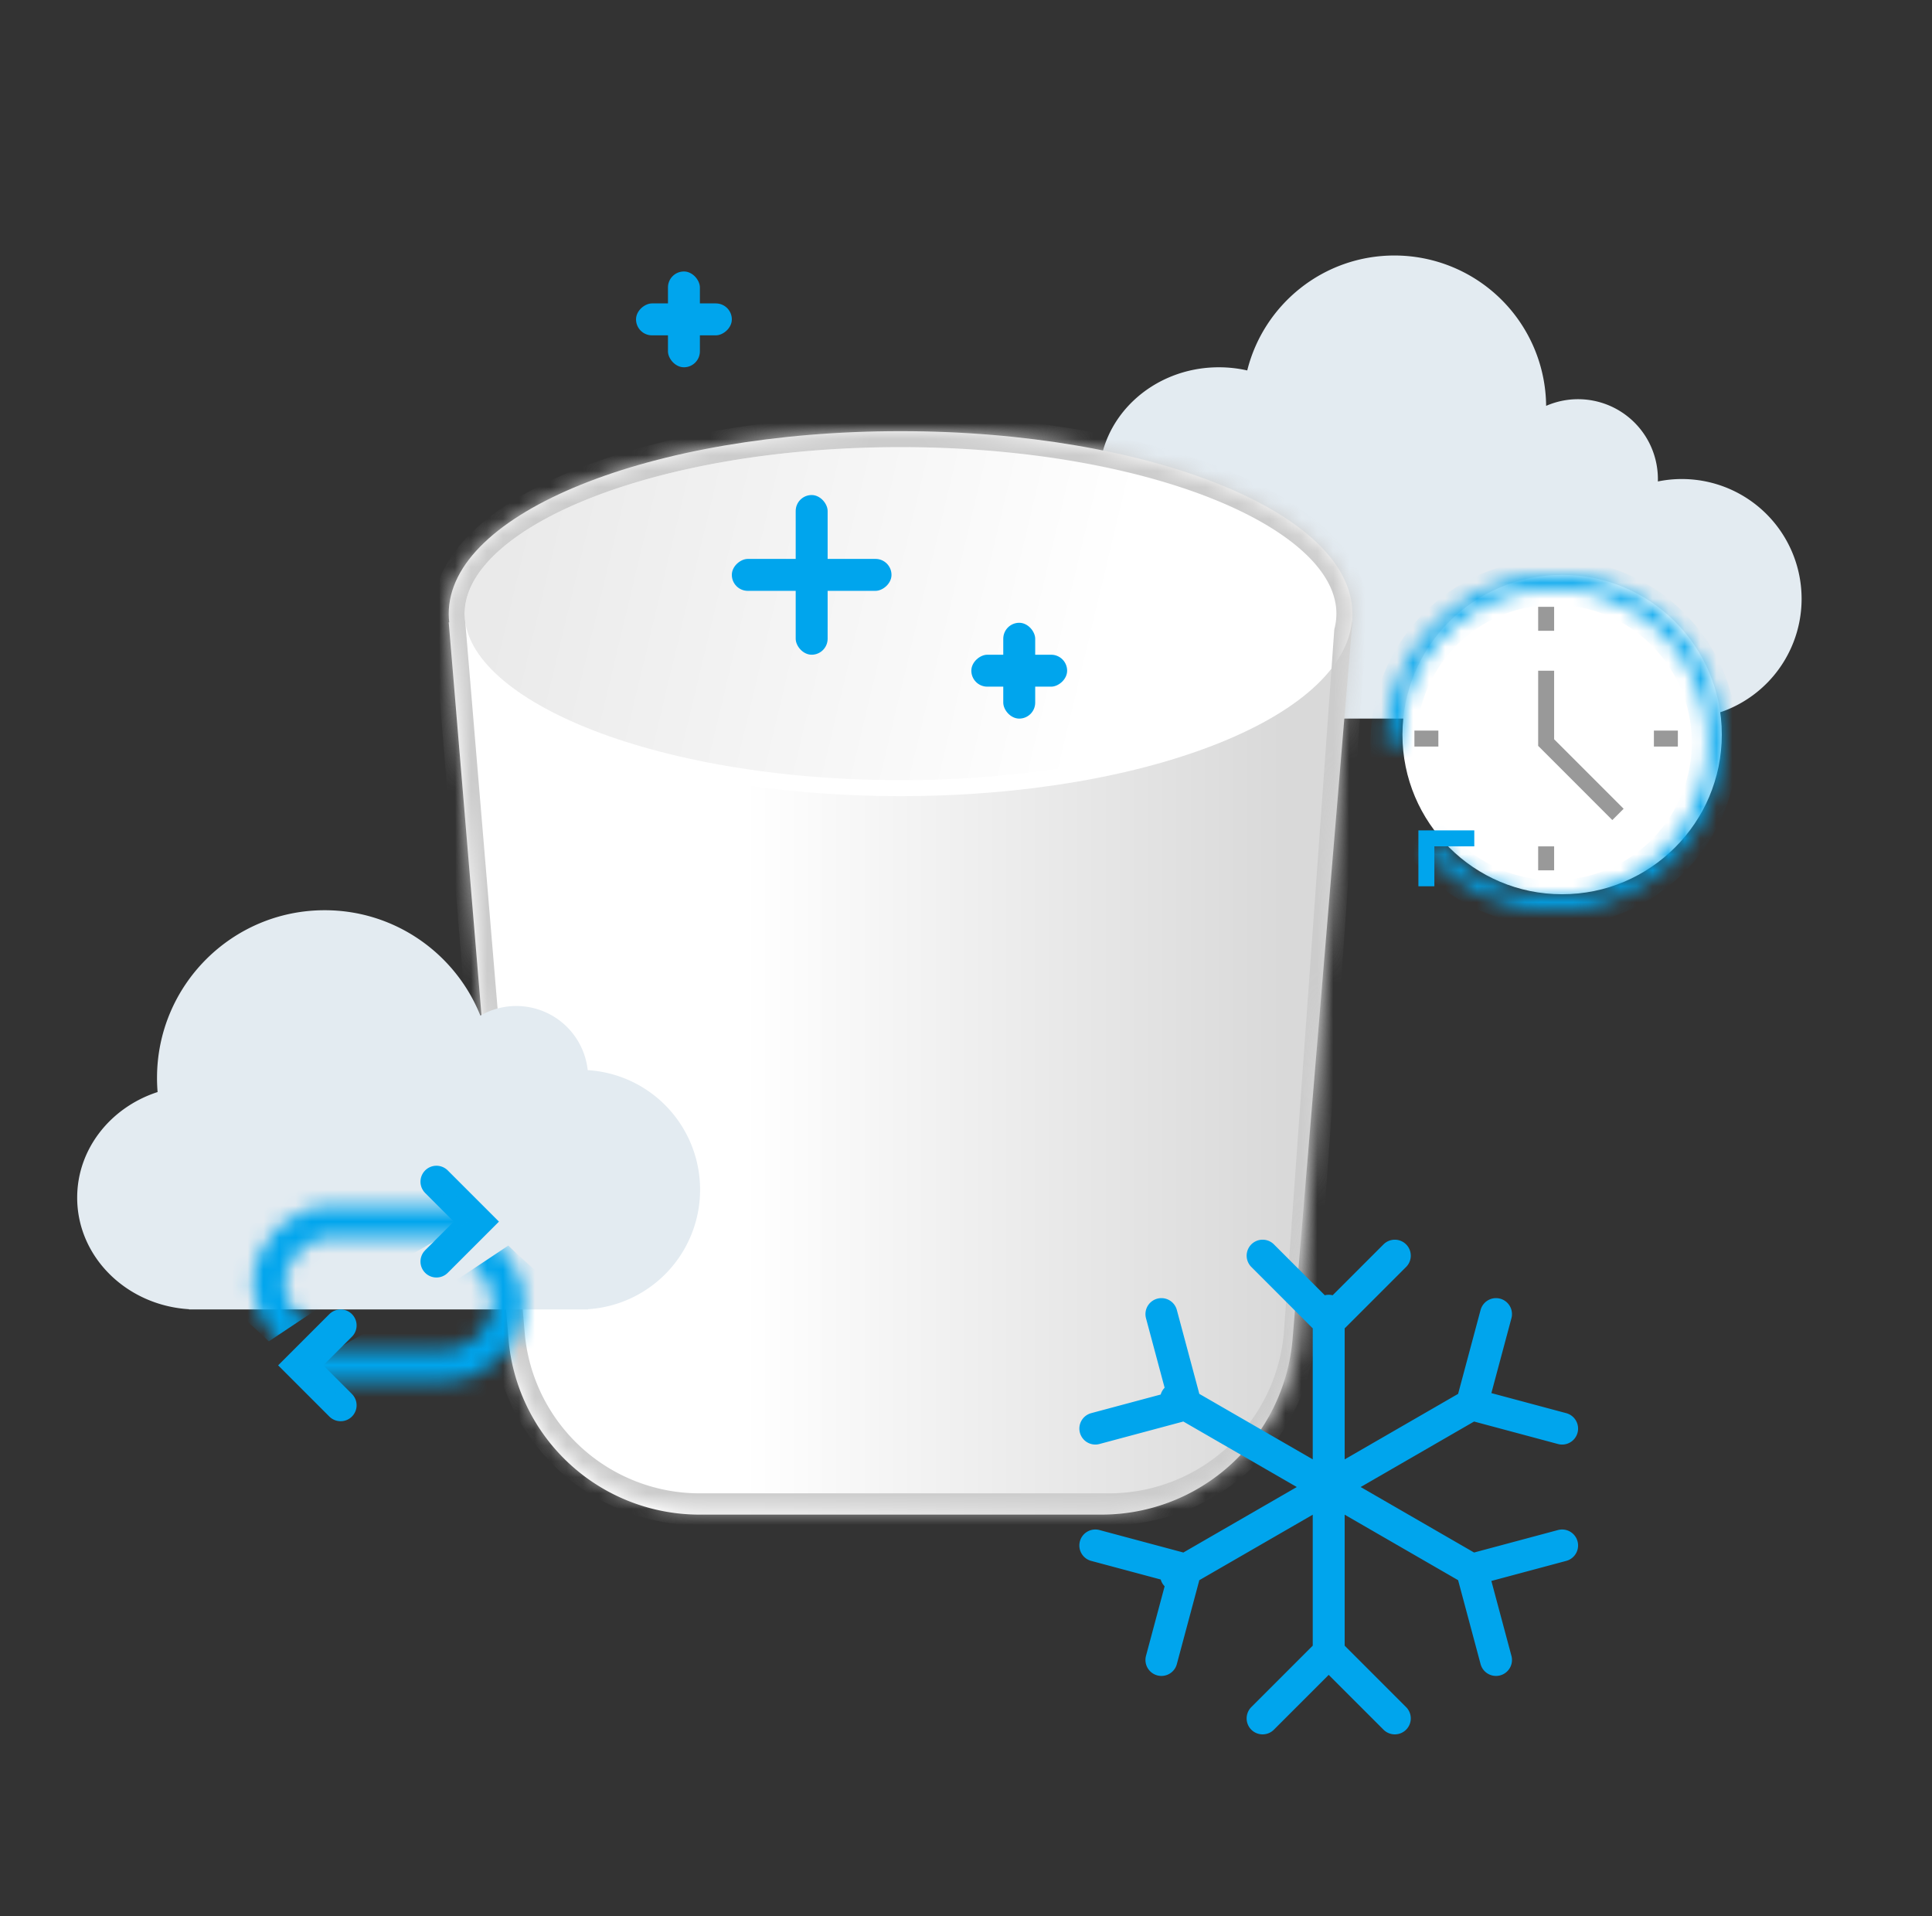 <svg width="121" height="120" viewBox="0 0 121 120" fill="none" xmlns="http://www.w3.org/2000/svg">
    <rect x="0" y="0" width="121" height="120" fill="#333333" stroke="none"/>
    <path fill-rule="evenodd" clip-rule="evenodd" d="M105.833 44.984a7.5 7.5 0 0 0 7-7.484 7.5 7.5 0 0 0-9.002-7.35c.002-.05.002-.1.002-.15a5 5 0 0 0-7-4.584 9.5 9.5 0 0 0-9.5-9.416c-4.453 0-8.19 3.064-9.219 7.198a8.031 8.031 0 0 0-1.78-.198c-4.143 0-7.5 3.134-7.5 7 0 .695.108 1.366.31 2h-.31v13h36.999v-.016z" fill="#E3EBF1"/>
    <path d="m80.954 83.845 3.743-44.873H28.103l3.743 44.873a12 12 0 0 0 11.958 11.003h25.192a12 12 0 0 0 11.958-11.003z" fill="url(#kow9z5fv4a)"/>
    <path d="M84.197 38.428c0 1.398-.7 2.779-2.069 4.086-1.37 1.31-3.38 2.51-5.906 3.53-5.048 2.04-12.056 3.311-19.822 3.311s-14.774-1.272-19.822-3.31c-2.525-1.02-4.535-2.222-5.906-3.53-1.37-1.309-2.069-2.69-2.069-4.087 0-1.398.7-2.78 2.069-4.087 1.37-1.309 3.381-2.51 5.906-3.53C41.626 28.772 48.634 27.5 56.4 27.5s14.774 1.272 19.822 3.31c2.525 1.02 4.535 2.222 5.906 3.531 1.37 1.308 2.07 2.689 2.07 4.087z" fill="url(#43ofg4dqwb)" stroke="#fff"/>
    <mask id="kj568z12wc" fill="#fff">
        <path fill-rule="evenodd" clip-rule="evenodd" d="M84.559 39.569c.092-.376.139-.756.139-1.141C84.698 32.116 72.029 27 56.401 27c-15.363 0-27.866 4.944-28.286 11.107h-.05l.043.514c.005.133.017.266.033.398l3.72 44.497a12 12 0 0 0 11.959 11h25.628a12 12 0 0 0 11.969-11.142l3.142-43.805z"/>
    </mask>
    <path d="m84.559 39.569-.971-.239-.02.083-.007.084.998.072zm-56.444-1.462v1h.934l.064-.932-.998-.068zm-.05 0v-1h-1.087l.09 1.084.997-.084zm.043.514.999-.041v-.021l-.003-.021-.996.083zm.033.398.997-.083-.002-.021-.003-.021-.992.125zm3.72 44.497.997-.084-.996.084zm49.556-.142-.998-.071.998.071zm2.281-44.946c0 .302-.037.603-.11.902l1.942.477a5.77 5.77 0 0 0 .168-1.38h-2zM56.401 28c7.718 0 14.66 1.265 19.634 3.274 2.49 1.006 4.439 2.178 5.749 3.429 1.307 1.248 1.914 2.507 1.914 3.725h2c0-1.938-.977-3.686-2.533-5.172-1.554-1.484-3.75-2.774-6.38-3.836C71.517 27.293 64.31 26 56.4 26v2zM29.112 38.175c.082-1.196.756-2.437 2.11-3.661 1.353-1.224 3.318-2.365 5.798-3.341C41.977 29.223 48.814 28 56.401 28v-2c-7.776 0-14.872 1.25-20.113 3.312-2.618 1.03-4.818 2.28-6.407 3.718-1.59 1.436-2.636 3.124-2.764 5.01l1.995.135zm-.997-1.068h-.05v2h.05v-2zm-1.047 1.084.043.513 1.993-.166-.043-.514-1.993.167zm2.065.703a3.715 3.715 0 0 1-.026-.314l-1.998.082c.006.162.02.323.04.483l1.984-.251zm-1.988.209 3.72 44.496 1.993-.167-3.72-44.496-1.993.167zm3.72 44.496A13 13 0 0 0 43.82 95.516v-2a11 11 0 0 1-10.962-10.084l-1.993.167zM43.82 95.516h25.628v-2H43.82v2zm25.628 0c6.818 0 12.478-5.269 12.966-12.07l-1.995-.143a11 11 0 0 1-10.971 10.213v2zm12.966-12.07 3.142-43.806-1.995-.143-3.142 43.806 1.995.143z" fill="#CCC" mask="url(#kj568z12wc)"/>
    <path d="m79.077 78.632 3.786 3.786a.5.5 0 0 0 .707 0l3.786-3.786M87.356 107.609l-4.14-4.14m0 0-4.14 4.14m4.14-4.14V82.081M68.6 89.46l5.17-1.385a.5.5 0 0 0 .355-.612l-1.386-5.172M97.834 96.78l-5.655 1.515m0 0 1.515 5.655m-1.515-5.655L73.656 87.6M72.739 103.95l1.386-5.172a.5.5 0 0 0-.354-.613l-5.172-1.385M93.694 82.291l-1.515 5.655m0 0 5.655 1.515m-5.655-1.515L73.657 98.64" stroke="#00A5ED" stroke-width="2" stroke-linecap="round" stroke-linejoin="round"/>
    <path fill-rule="evenodd" clip-rule="evenodd" d="M36.334 82h-24.5v-.015c-3.91-.24-7-3.276-7-6.985 0-3.06 2.104-5.663 5.036-6.614a10.64 10.64 0 0 1-.036-.886c0-5.799 4.7-10.5 10.5-10.5 4.42 0 8.204 2.733 9.752 6.6a4.5 4.5 0 0 1 6.722 3.414 7.5 7.5 0 0 1 .025 14.97V82h-.5z" fill="#E3EBF1"/>
    <rect x="49.834" y="31" width="2" height="10" rx="1" fill="#00A5ED"/>
    <rect x="62.834" y="39" width="2" height="6" rx="1" fill="#00A5ED"/>
    <rect x="41.834" y="17" width="2" height="6" rx="1" fill="#00A5ED"/>
    <rect x="55.834" y="35" width="2" height="10" rx="1" transform="rotate(90 55.834 35)" fill="#00A5ED"/>
    <rect x="66.834" y="41" width="2" height="6" rx="1" transform="rotate(90 66.834 41)" fill="#00A5ED"/>
    <rect x="45.834" y="19" width="2" height="6" rx="1" transform="rotate(90 45.834 19)" fill="#00A5ED"/>
    <circle cx="97.834" cy="46" r="10" fill="#fff"/>
    <path d="m27.334 74 2.5 2.5-2.5 2.5" stroke="#00A5ED" stroke-width="2" stroke-linecap="round"/>
    <mask id="34ev8j07xd" style="mask-type:alpha" maskUnits="userSpaceOnUse" x="15" y="75" width="20" height="11">
        <rect x="16.834" y="76.5" width="17" height="8" rx="4" stroke="#D9D9D9" stroke-width="2"/>
    </mask>
    <g mask="url(#34ev8j07xd)">
        <path d="m29.334 76.5-.5-1.5-5.5-1-8 .5c-.5 2-1.5 6.1-1.5 6.5 0 .4 2 2 3 3l3-2 9.5-5.5z" fill="#00A5ED"/>
    </g>
    <path d="m21.334 88-2.5-2.5 2.5-2.5" stroke="#00A5ED" stroke-width="2" stroke-linecap="round"/>
    <mask id="34r8xmxk5e" style="mask-type:alpha" maskUnits="userSpaceOnUse" x="13" y="76" width="20" height="11">
        <rect x="31.834" y="85.5" width="17" height="8" rx="4" transform="rotate(-180 31.834 85.5)" stroke="#D9D9D9" stroke-width="2"/>
    </mask>
    <g mask="url(#34r8xmxk5e)">
        <path d="m19.334 85.5.5 1.5 5.5 1 8-.5c.5-2 1.5-6.1 1.5-6.5 0-.4-2-2-3-3l-3 2-9.5 5.5z" fill="#00A5ED"/>
    </g>
    <path d="M89.334 55.5v-3h3" stroke="#00A5ED"/>
    <mask id="uowsg77q0f" fill="#fff">
        <path d="M89.326 53.292a10.5 10.5 0 1 0-2.49-6.59l.876-.017a9.623 9.623 0 1 1 2.283 6.04l-.669.567z"/>
    </mask>
    <path d="M89.326 53.292a10.5 10.5 0 1 0-2.49-6.59l.876-.017a9.623 9.623 0 1 1 2.283 6.04l-.669.567z" stroke="#00A5ED" stroke-width="2" mask="url(#uowsg77q0f)"/>
    <path d="M96.834 42v4.5l4.499 4.5M96.834 38v1.5M96.834 53v1.5M105.083 46.25h-1.5M90.084 46.25h-1.5" stroke="#999"/>
    <defs>
        <linearGradient id="kow9z5fv4a" x1="80.344" y1="68.406" x2="46.605" y2="68.406" gradientUnits="userSpaceOnUse">
            <stop stop-color="#D9D9D9"/>
            <stop offset="1" stop-color="#fff"/>
        </linearGradient>
        <linearGradient id="43ofg4dqwb" x1="30.824" y1="38.972" x2="67.284" y2="47.679" gradientUnits="userSpaceOnUse">
            <stop stop-color="#EAEAEA"/>
            <stop offset="1" stop-color="#fff"/>
        </linearGradient>
    </defs>
</svg>
